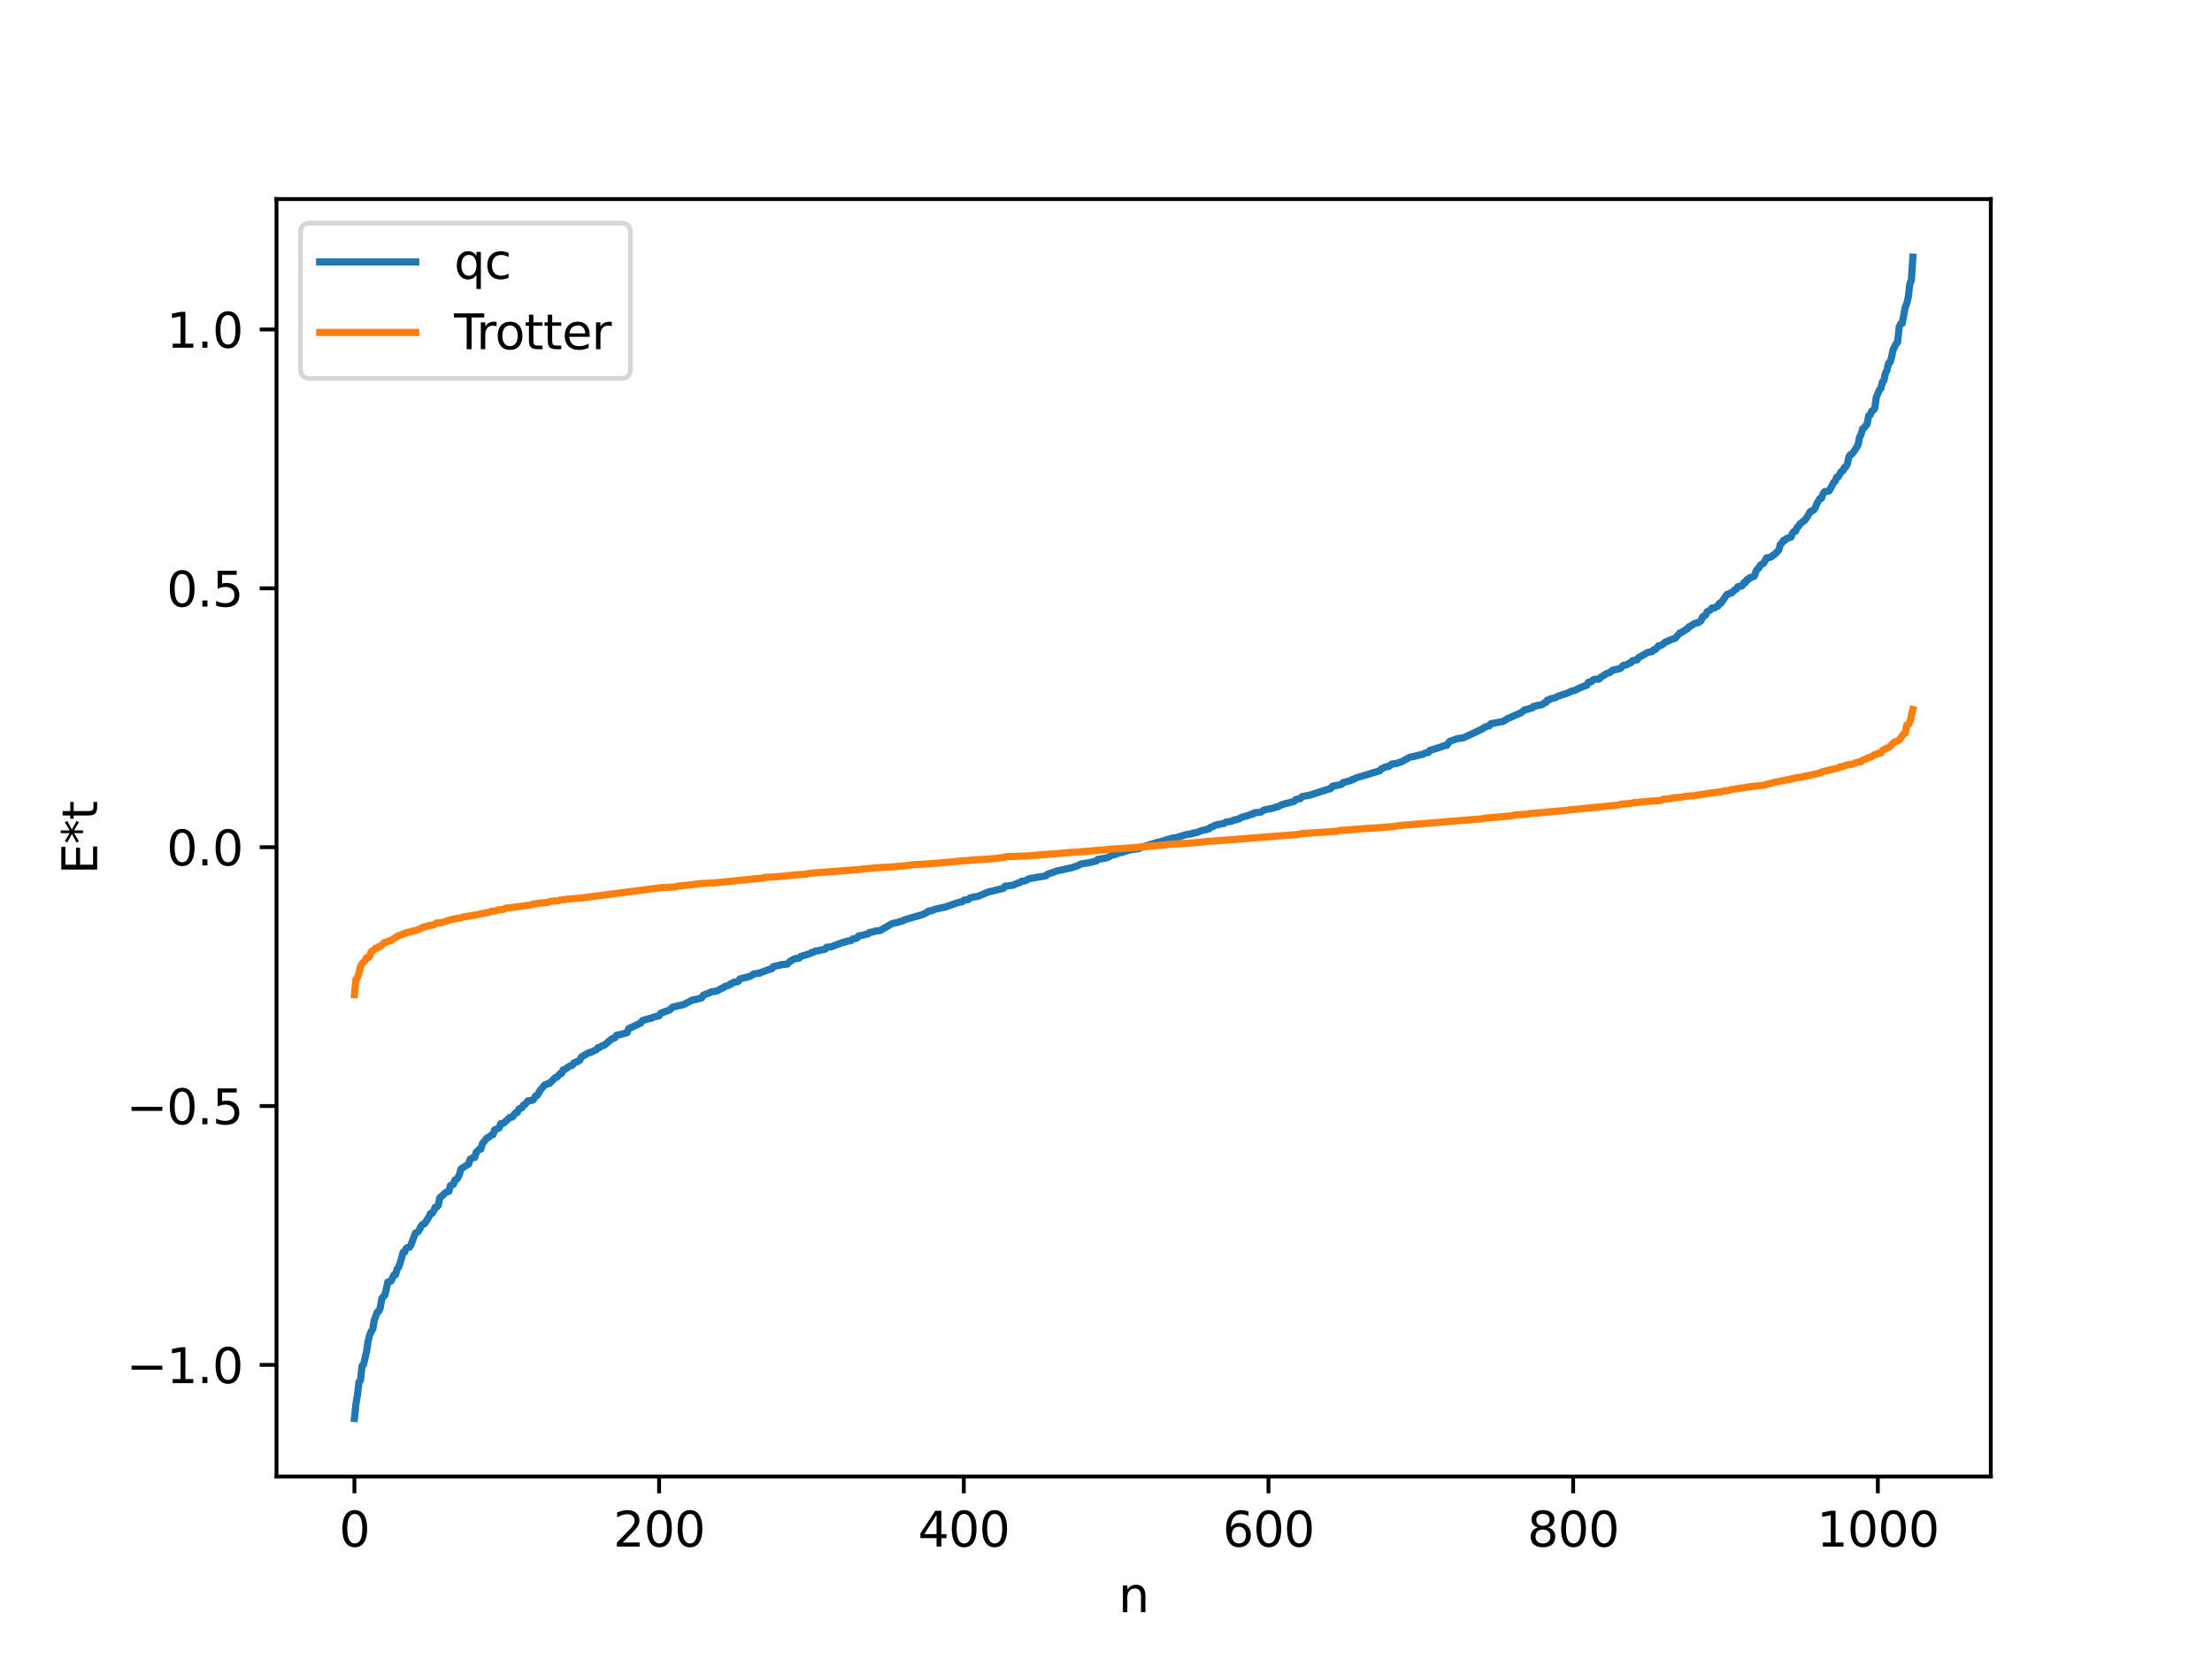 <?xml version="1.0" encoding="utf-8" standalone="no"?>
<!DOCTYPE svg PUBLIC "-//W3C//DTD SVG 1.1//EN"
  "http://www.w3.org/Graphics/SVG/1.1/DTD/svg11.dtd">
<svg xmlns:xlink="http://www.w3.org/1999/xlink" width="460.8pt" height="345.6pt" viewBox="0 0 460.8 345.6" xmlns="http://www.w3.org/2000/svg" version="1.1">
 <defs>
  <style type="text/css">*{stroke-linejoin: round; stroke-linecap: butt}</style>
 </defs>
 <g id="figure_1">
  <g id="patch_1">
   <path d="M 0 345.6 
L 460.8 345.6 
L 460.8 0 
L 0 0 
z
" style="fill: #ffffff"/>
  </g>
  <g id="axes_1">
   <g id="patch_2">
    <path d="M 57.6 307.584 
L 414.72 307.584 
L 414.72 41.472 
L 57.6 41.472 
z
" style="fill: #ffffff"/>
   </g>
   <g id="matplotlib.axis_1">
    <g id="xtick_1">
     <g id="line2d_1">
      <defs>
       <path id="m4d78d7d780" d="M 0 0 
L 0 3.5 
" style="stroke: #000000; stroke-width: 0.8"/>
      </defs>
      <g>
       <use xlink:href="#m4d78d7d780" x="73.833" y="307.584" style="stroke: #000000; stroke-width: 0.8"/>
      </g>
     </g>
     <g id="text_1">
      <!-- 0 -->
      <g transform="translate(70.651 322.182) scale(0.1 -0.1)">
       <defs>
        <path id="DejaVuSans-30" d="M 2034 4250 
Q 1547 4250 1301 3770 
Q 1056 3291 1056 2328 
Q 1056 1369 1301 889 
Q 1547 409 2034 409 
Q 2525 409 2770 889 
Q 3016 1369 3016 2328 
Q 3016 3291 2770 3770 
Q 2525 4250 2034 4250 
z
M 2034 4750 
Q 2819 4750 3233 4129 
Q 3647 3509 3647 2328 
Q 3647 1150 3233 529 
Q 2819 -91 2034 -91 
Q 1250 -91 836 529 
Q 422 1150 422 2328 
Q 422 3509 836 4129 
Q 1250 4750 2034 4750 
z
" transform="scale(0.016)"/>
       </defs>
       <use xlink:href="#DejaVuSans-30"/>
      </g>
     </g>
    </g>
    <g id="xtick_2">
     <g id="line2d_2">
      <g>
       <use xlink:href="#m4d78d7d780" x="137.304" y="307.584" style="stroke: #000000; stroke-width: 0.8"/>
      </g>
     </g>
     <g id="text_2">
      <!-- 200 -->
      <g transform="translate(127.76 322.182) scale(0.1 -0.1)">
       <defs>
        <path id="DejaVuSans-32" d="M 1228 531 
L 3431 531 
L 3431 0 
L 469 0 
L 469 531 
Q 828 903 1448 1529 
Q 2069 2156 2228 2338 
Q 2531 2678 2651 2914 
Q 2772 3150 2772 3378 
Q 2772 3750 2511 3984 
Q 2250 4219 1831 4219 
Q 1534 4219 1204 4116 
Q 875 4013 500 3803 
L 500 4441 
Q 881 4594 1212 4672 
Q 1544 4750 1819 4750 
Q 2544 4750 2975 4387 
Q 3406 4025 3406 3419 
Q 3406 3131 3298 2873 
Q 3191 2616 2906 2266 
Q 2828 2175 2409 1742 
Q 1991 1309 1228 531 
z
" transform="scale(0.016)"/>
       </defs>
       <use xlink:href="#DejaVuSans-32"/>
       <use xlink:href="#DejaVuSans-30" x="63.623"/>
       <use xlink:href="#DejaVuSans-30" x="127.246"/>
      </g>
     </g>
    </g>
    <g id="xtick_3">
     <g id="line2d_3">
      <g>
       <use xlink:href="#m4d78d7d780" x="200.775" y="307.584" style="stroke: #000000; stroke-width: 0.8"/>
      </g>
     </g>
     <g id="text_3">
      <!-- 400 -->
      <g transform="translate(191.231 322.182) scale(0.1 -0.1)">
       <defs>
        <path id="DejaVuSans-34" d="M 2419 4116 
L 825 1625 
L 2419 1625 
L 2419 4116 
z
M 2253 4666 
L 3047 4666 
L 3047 1625 
L 3713 1625 
L 3713 1100 
L 3047 1100 
L 3047 0 
L 2419 0 
L 2419 1100 
L 313 1100 
L 313 1709 
L 2253 4666 
z
" transform="scale(0.016)"/>
       </defs>
       <use xlink:href="#DejaVuSans-34"/>
       <use xlink:href="#DejaVuSans-30" x="63.623"/>
       <use xlink:href="#DejaVuSans-30" x="127.246"/>
      </g>
     </g>
    </g>
    <g id="xtick_4">
     <g id="line2d_4">
      <g>
       <use xlink:href="#m4d78d7d780" x="264.246" y="307.584" style="stroke: #000000; stroke-width: 0.8"/>
      </g>
     </g>
     <g id="text_4">
      <!-- 600 -->
      <g transform="translate(254.702 322.182) scale(0.1 -0.1)">
       <defs>
        <path id="DejaVuSans-36" d="M 2113 2584 
Q 1688 2584 1439 2293 
Q 1191 2003 1191 1497 
Q 1191 994 1439 701 
Q 1688 409 2113 409 
Q 2538 409 2786 701 
Q 3034 994 3034 1497 
Q 3034 2003 2786 2293 
Q 2538 2584 2113 2584 
z
M 3366 4563 
L 3366 3988 
Q 3128 4100 2886 4159 
Q 2644 4219 2406 4219 
Q 1781 4219 1451 3797 
Q 1122 3375 1075 2522 
Q 1259 2794 1537 2939 
Q 1816 3084 2150 3084 
Q 2853 3084 3261 2657 
Q 3669 2231 3669 1497 
Q 3669 778 3244 343 
Q 2819 -91 2113 -91 
Q 1303 -91 875 529 
Q 447 1150 447 2328 
Q 447 3434 972 4092 
Q 1497 4750 2381 4750 
Q 2619 4750 2861 4703 
Q 3103 4656 3366 4563 
z
" transform="scale(0.016)"/>
       </defs>
       <use xlink:href="#DejaVuSans-36"/>
       <use xlink:href="#DejaVuSans-30" x="63.623"/>
       <use xlink:href="#DejaVuSans-30" x="127.246"/>
      </g>
     </g>
    </g>
    <g id="xtick_5">
     <g id="line2d_5">
      <g>
       <use xlink:href="#m4d78d7d780" x="327.717" y="307.584" style="stroke: #000000; stroke-width: 0.8"/>
      </g>
     </g>
     <g id="text_5">
      <!-- 800 -->
      <g transform="translate(318.173 322.182) scale(0.1 -0.1)">
       <defs>
        <path id="DejaVuSans-38" d="M 2034 2216 
Q 1584 2216 1326 1975 
Q 1069 1734 1069 1313 
Q 1069 891 1326 650 
Q 1584 409 2034 409 
Q 2484 409 2743 651 
Q 3003 894 3003 1313 
Q 3003 1734 2745 1975 
Q 2488 2216 2034 2216 
z
M 1403 2484 
Q 997 2584 770 2862 
Q 544 3141 544 3541 
Q 544 4100 942 4425 
Q 1341 4750 2034 4750 
Q 2731 4750 3128 4425 
Q 3525 4100 3525 3541 
Q 3525 3141 3298 2862 
Q 3072 2584 2669 2484 
Q 3125 2378 3379 2068 
Q 3634 1759 3634 1313 
Q 3634 634 3220 271 
Q 2806 -91 2034 -91 
Q 1263 -91 848 271 
Q 434 634 434 1313 
Q 434 1759 690 2068 
Q 947 2378 1403 2484 
z
M 1172 3481 
Q 1172 3119 1398 2916 
Q 1625 2713 2034 2713 
Q 2441 2713 2670 2916 
Q 2900 3119 2900 3481 
Q 2900 3844 2670 4047 
Q 2441 4250 2034 4250 
Q 1625 4250 1398 4047 
Q 1172 3844 1172 3481 
z
" transform="scale(0.016)"/>
       </defs>
       <use xlink:href="#DejaVuSans-38"/>
       <use xlink:href="#DejaVuSans-30" x="63.623"/>
       <use xlink:href="#DejaVuSans-30" x="127.246"/>
      </g>
     </g>
    </g>
    <g id="xtick_6">
     <g id="line2d_6">
      <g>
       <use xlink:href="#m4d78d7d780" x="391.188" y="307.584" style="stroke: #000000; stroke-width: 0.8"/>
      </g>
     </g>
     <g id="text_6">
      <!-- 1000 -->
      <g transform="translate(378.463 322.182) scale(0.1 -0.1)">
       <defs>
        <path id="DejaVuSans-31" d="M 794 531 
L 1825 531 
L 1825 4091 
L 703 3866 
L 703 4441 
L 1819 4666 
L 2450 4666 
L 2450 531 
L 3481 531 
L 3481 0 
L 794 0 
L 794 531 
z
" transform="scale(0.016)"/>
       </defs>
       <use xlink:href="#DejaVuSans-31"/>
       <use xlink:href="#DejaVuSans-30" x="63.623"/>
       <use xlink:href="#DejaVuSans-30" x="127.246"/>
       <use xlink:href="#DejaVuSans-30" x="190.869"/>
      </g>
     </g>
    </g>
    <g id="text_7">
     <!-- n -->
     <g transform="translate(232.991 335.861) scale(0.1 -0.1)">
      <defs>
       <path id="DejaVuSans-6e" d="M 3513 2113 
L 3513 0 
L 2938 0 
L 2938 2094 
Q 2938 2591 2744 2837 
Q 2550 3084 2163 3084 
Q 1697 3084 1428 2787 
Q 1159 2491 1159 1978 
L 1159 0 
L 581 0 
L 581 3500 
L 1159 3500 
L 1159 2956 
Q 1366 3272 1645 3428 
Q 1925 3584 2291 3584 
Q 2894 3584 3203 3211 
Q 3513 2838 3513 2113 
z
" transform="scale(0.016)"/>
      </defs>
      <use xlink:href="#DejaVuSans-6e"/>
     </g>
    </g>
   </g>
   <g id="matplotlib.axis_2">
    <g id="ytick_1">
     <g id="line2d_7">
      <defs>
       <path id="me60b909396" d="M 0 0 
L -3.5 0 
" style="stroke: #000000; stroke-width: 0.8"/>
      </defs>
      <g>
       <use xlink:href="#me60b909396" x="57.6" y="284.326" style="stroke: #000000; stroke-width: 0.8"/>
      </g>
     </g>
     <g id="text_8">
      <!-- −1.0 -->
      <g transform="translate(26.317 288.125) scale(0.1 -0.1)">
       <defs>
        <path id="DejaVuSans-2212" d="M 678 2272 
L 4684 2272 
L 4684 1741 
L 678 1741 
L 678 2272 
z
" transform="scale(0.016)"/>
        <path id="DejaVuSans-2e" d="M 684 794 
L 1344 794 
L 1344 0 
L 684 0 
L 684 794 
z
" transform="scale(0.016)"/>
       </defs>
       <use xlink:href="#DejaVuSans-2212"/>
       <use xlink:href="#DejaVuSans-31" x="83.789"/>
       <use xlink:href="#DejaVuSans-2e" x="147.412"/>
       <use xlink:href="#DejaVuSans-30" x="179.199"/>
      </g>
     </g>
    </g>
    <g id="ytick_2">
     <g id="line2d_8">
      <g>
       <use xlink:href="#me60b909396" x="57.6" y="230.404" style="stroke: #000000; stroke-width: 0.8"/>
      </g>
     </g>
     <g id="text_9">
      <!-- −0.5 -->
      <g transform="translate(26.317 234.203) scale(0.1 -0.1)">
       <defs>
        <path id="DejaVuSans-35" d="M 691 4666 
L 3169 4666 
L 3169 4134 
L 1269 4134 
L 1269 2991 
Q 1406 3038 1543 3061 
Q 1681 3084 1819 3084 
Q 2600 3084 3056 2656 
Q 3513 2228 3513 1497 
Q 3513 744 3044 326 
Q 2575 -91 1722 -91 
Q 1428 -91 1123 -41 
Q 819 9 494 109 
L 494 744 
Q 775 591 1075 516 
Q 1375 441 1709 441 
Q 2250 441 2565 725 
Q 2881 1009 2881 1497 
Q 2881 1984 2565 2268 
Q 2250 2553 1709 2553 
Q 1456 2553 1204 2497 
Q 953 2441 691 2322 
L 691 4666 
z
" transform="scale(0.016)"/>
       </defs>
       <use xlink:href="#DejaVuSans-2212"/>
       <use xlink:href="#DejaVuSans-30" x="83.789"/>
       <use xlink:href="#DejaVuSans-2e" x="147.412"/>
       <use xlink:href="#DejaVuSans-35" x="179.199"/>
      </g>
     </g>
    </g>
    <g id="ytick_3">
     <g id="line2d_9">
      <g>
       <use xlink:href="#me60b909396" x="57.6" y="176.482" style="stroke: #000000; stroke-width: 0.8"/>
      </g>
     </g>
     <g id="text_10">
      <!-- 0.0 -->
      <g transform="translate(34.697 180.281) scale(0.1 -0.1)">
       <use xlink:href="#DejaVuSans-30"/>
       <use xlink:href="#DejaVuSans-2e" x="63.623"/>
       <use xlink:href="#DejaVuSans-30" x="95.41"/>
      </g>
     </g>
    </g>
    <g id="ytick_4">
     <g id="line2d_10">
      <g>
       <use xlink:href="#me60b909396" x="57.6" y="122.56" style="stroke: #000000; stroke-width: 0.8"/>
      </g>
     </g>
     <g id="text_11">
      <!-- 0.5 -->
      <g transform="translate(34.697 126.359) scale(0.1 -0.1)">
       <use xlink:href="#DejaVuSans-30"/>
       <use xlink:href="#DejaVuSans-2e" x="63.623"/>
       <use xlink:href="#DejaVuSans-35" x="95.41"/>
      </g>
     </g>
    </g>
    <g id="ytick_5">
     <g id="line2d_11">
      <g>
       <use xlink:href="#me60b909396" x="57.6" y="68.638" style="stroke: #000000; stroke-width: 0.8"/>
      </g>
     </g>
     <g id="text_12">
      <!-- 1.0 -->
      <g transform="translate(34.697 72.437) scale(0.1 -0.1)">
       <use xlink:href="#DejaVuSans-31"/>
       <use xlink:href="#DejaVuSans-2e" x="63.623"/>
       <use xlink:href="#DejaVuSans-30" x="95.41"/>
      </g>
     </g>
    </g>
    <g id="text_13">
     <!-- E*t -->
     <g transform="translate(20.238 182.148) rotate(-90) scale(0.1 -0.1)">
      <defs>
       <path id="DejaVuSans-45" d="M 628 4666 
L 3578 4666 
L 3578 4134 
L 1259 4134 
L 1259 2753 
L 3481 2753 
L 3481 2222 
L 1259 2222 
L 1259 531 
L 3634 531 
L 3634 0 
L 628 0 
L 628 4666 
z
" transform="scale(0.016)"/>
       <path id="DejaVuSans-2a" d="M 3009 3897 
L 1888 3291 
L 3009 2681 
L 2828 2375 
L 1778 3009 
L 1778 1831 
L 1422 1831 
L 1422 3009 
L 372 2375 
L 191 2681 
L 1313 3291 
L 191 3897 
L 372 4206 
L 1422 3572 
L 1422 4750 
L 1778 4750 
L 1778 3572 
L 2828 4206 
L 3009 3897 
z
" transform="scale(0.016)"/>
       <path id="DejaVuSans-74" d="M 1172 4494 
L 1172 3500 
L 2356 3500 
L 2356 3053 
L 1172 3053 
L 1172 1153 
Q 1172 725 1289 603 
Q 1406 481 1766 481 
L 2356 481 
L 2356 0 
L 1766 0 
Q 1100 0 847 248 
Q 594 497 594 1153 
L 594 3053 
L 172 3053 
L 172 3500 
L 594 3500 
L 594 4494 
L 1172 4494 
z
" transform="scale(0.016)"/>
      </defs>
      <use xlink:href="#DejaVuSans-45"/>
      <use xlink:href="#DejaVuSans-2a" x="63.184"/>
      <use xlink:href="#DejaVuSans-74" x="113.184"/>
     </g>
    </g>
   </g>
   <g id="line2d_12">
    <path d="M 73.833 295.488 
L 74.15 292.428 
L 74.467 290.595 
L 74.785 287.853 
L 75.102 287.522 
L 75.42 284.562 
L 75.737 284.247 
L 76.372 281.498 
L 76.689 279.36 
L 77.006 278.119 
L 77.324 277.367 
L 77.641 276.936 
L 77.958 275.059 
L 78.593 273.325 
L 78.91 273.169 
L 79.228 272.39 
L 79.545 270.484 
L 80.18 269.769 
L 80.815 267.051 
L 81.449 266.877 
L 82.084 265.572 
L 82.401 265.549 
L 82.719 264.358 
L 83.036 263.987 
L 83.353 263.126 
L 83.988 260.884 
L 84.305 260.816 
L 84.623 260.07 
L 84.94 259.867 
L 85.258 259.86 
L 85.575 259.424 
L 86.527 256.904 
L 86.844 256.79 
L 87.162 256.521 
L 87.796 255.312 
L 88.114 255.006 
L 88.431 254.946 
L 89.383 253.461 
L 89.7 252.779 
L 90.018 252.762 
L 90.335 252.27 
L 90.653 251.497 
L 90.97 251.465 
L 91.287 251.104 
L 91.605 249.544 
L 92.874 248.399 
L 93.509 248.166 
L 93.826 246.982 
L 94.143 246.785 
L 94.461 246.73 
L 94.778 245.797 
L 95.096 245.727 
L 95.413 245.289 
L 95.73 244.545 
L 96.048 243.505 
L 97.634 242.477 
L 97.952 241.471 
L 98.586 241.139 
L 98.904 241.132 
L 99.221 240.007 
L 99.856 239.428 
L 100.173 239.379 
L 100.491 238.235 
L 101.443 237.075 
L 101.76 236.94 
L 102.395 236.449 
L 102.712 236.364 
L 103.029 235.394 
L 103.981 234.98 
L 104.299 234.087 
L 104.934 233.97 
L 106.203 232.777 
L 106.52 232.768 
L 106.838 232.606 
L 107.155 232.095 
L 107.472 231.799 
L 107.79 231.723 
L 108.107 231.022 
L 108.742 230.753 
L 109.059 230.172 
L 109.377 230.06 
L 110.011 229.322 
L 110.963 229.189 
L 111.281 228.82 
L 111.598 228.277 
L 111.915 228.187 
L 112.55 227.111 
L 113.502 225.974 
L 113.82 225.905 
L 114.137 225.716 
L 114.454 225.713 
L 115.089 225.068 
L 115.724 224.446 
L 116.041 224.396 
L 116.676 223.651 
L 116.993 223.613 
L 117.31 222.876 
L 117.628 222.825 
L 118.58 222.131 
L 119.215 221.918 
L 119.532 221.44 
L 120.167 221.2 
L 120.801 220.865 
L 121.119 220.185 
L 122.705 219.271 
L 123.023 219.253 
L 124.292 218.635 
L 124.61 218.216 
L 124.927 218.198 
L 125.562 217.794 
L 125.879 217.75 
L 127.466 216.4 
L 128.1 216.18 
L 128.418 215.667 
L 129.37 215.476 
L 130.639 215.118 
L 130.957 214.301 
L 133.496 213.099 
L 133.813 212.61 
L 135.4 212.141 
L 135.717 212.14 
L 136.034 211.917 
L 137.304 211.61 
L 137.621 211.078 
L 139.525 210.38 
L 140.16 209.765 
L 140.795 209.67 
L 141.112 209.535 
L 141.747 209.441 
L 142.381 209.283 
L 144.286 208.301 
L 144.92 208.223 
L 145.555 208.054 
L 146.19 207.89 
L 146.507 207.321 
L 147.142 207.068 
L 147.777 206.85 
L 148.094 206.632 
L 149.363 206.431 
L 150.315 205.894 
L 150.633 205.807 
L 150.95 205.511 
L 151.902 205.226 
L 152.22 204.929 
L 152.537 204.89 
L 152.854 204.61 
L 153.489 204.546 
L 153.806 204.432 
L 154.124 203.934 
L 156.028 203.452 
L 156.345 203.348 
L 156.98 202.904 
L 157.932 202.751 
L 158.249 202.743 
L 158.567 202.545 
L 158.884 202.482 
L 159.519 202.187 
L 160.788 201.801 
L 161.105 201.367 
L 162.058 201.128 
L 162.375 201.114 
L 162.692 200.946 
L 163.962 200.851 
L 164.596 200.249 
L 165.548 199.721 
L 166.5 199.585 
L 166.818 199.228 
L 168.722 198.673 
L 169.039 198.432 
L 169.357 198.419 
L 169.674 198.189 
L 171.896 197.741 
L 172.213 197.331 
L 173.165 197.23 
L 175.704 196.283 
L 176.021 196.279 
L 176.339 196.086 
L 177.291 195.941 
L 177.608 195.611 
L 178.243 195.489 
L 178.56 195.381 
L 178.877 194.971 
L 179.829 194.798 
L 180.464 194.59 
L 180.781 194.573 
L 181.099 194.262 
L 182.051 194.09 
L 182.368 193.936 
L 183.32 193.863 
L 185.859 192.399 
L 187.129 192.112 
L 187.763 191.896 
L 188.081 191.86 
L 188.398 191.622 
L 192.206 190.524 
L 192.841 190.188 
L 193.158 190.064 
L 193.476 189.765 
L 194.11 189.72 
L 194.745 189.429 
L 195.697 189.201 
L 196.967 188.937 
L 199.505 188.042 
L 200.458 187.83 
L 200.775 187.532 
L 201.727 187.402 
L 202.044 187.061 
L 202.996 186.828 
L 203.631 186.763 
L 205.853 185.827 
L 209.026 185.061 
L 209.343 184.629 
L 210.613 184.458 
L 210.93 184.425 
L 212.2 183.906 
L 212.517 183.814 
L 212.834 183.583 
L 213.469 183.526 
L 214.421 183.031 
L 215.373 182.889 
L 216.008 182.734 
L 216.643 182.677 
L 217.912 182.428 
L 218.229 182.103 
L 219.499 181.68 
L 220.134 181.447 
L 223.307 180.75 
L 223.942 180.504 
L 224.259 180.465 
L 225.211 179.971 
L 227.115 179.671 
L 228.067 179.41 
L 228.385 179.364 
L 228.702 179.013 
L 230.289 178.766 
L 230.924 178.569 
L 231.558 178.161 
L 232.193 178.065 
L 232.51 177.86 
L 232.828 177.829 
L 233.145 177.664 
L 233.78 177.565 
L 235.049 177.138 
L 235.684 177.016 
L 237.271 176.783 
L 237.905 176.458 
L 239.175 176.086 
L 240.762 175.581 
L 242.348 175.178 
L 242.666 175.149 
L 242.983 174.926 
L 243.618 174.786 
L 244.253 174.559 
L 244.887 174.538 
L 247.109 173.854 
L 248.378 173.676 
L 248.696 173.511 
L 249.33 173.44 
L 250.282 173.041 
L 250.917 172.896 
L 251.869 172.66 
L 252.186 172.334 
L 252.821 172.131 
L 253.139 171.892 
L 253.456 171.87 
L 253.773 171.719 
L 254.091 171.705 
L 254.725 171.555 
L 255.043 171.54 
L 255.36 171.257 
L 256.629 171.069 
L 256.947 170.844 
L 257.581 170.769 
L 257.899 170.592 
L 258.216 170.561 
L 258.534 170.303 
L 260.438 169.76 
L 260.755 169.561 
L 261.072 169.557 
L 261.39 169.307 
L 262.659 169.179 
L 263.294 168.746 
L 265.198 168.356 
L 265.833 168.109 
L 266.15 168.097 
L 266.785 167.736 
L 267.737 167.409 
L 268.372 167.275 
L 269.641 166.928 
L 269.958 166.551 
L 270.91 166.342 
L 271.228 165.951 
L 273.132 165.576 
L 274.084 165.256 
L 277.258 164.238 
L 277.575 163.777 
L 278.844 163.555 
L 279.479 163.383 
L 279.796 163.016 
L 281.383 162.618 
L 281.7 162.378 
L 282.018 162.342 
L 282.335 162.107 
L 287.413 160.579 
L 287.73 160.203 
L 288.682 159.735 
L 289.317 159.656 
L 289.952 159.15 
L 290.904 159.063 
L 291.539 158.784 
L 291.856 158.754 
L 293.76 157.711 
L 294.395 157.612 
L 295.981 157.214 
L 296.299 157.178 
L 296.934 156.854 
L 297.568 156.76 
L 297.886 156.284 
L 298.52 156.136 
L 300.424 155.524 
L 300.742 155.342 
L 301.377 155.279 
L 302.011 154.435 
L 303.598 153.876 
L 304.867 153.689 
L 307.406 152.514 
L 308.993 151.746 
L 309.31 151.459 
L 310.262 151.19 
L 310.58 150.766 
L 313.119 150.292 
L 314.071 149.705 
L 316.927 148.435 
L 317.562 147.892 
L 318.514 147.673 
L 318.831 147.519 
L 319.148 147.505 
L 319.466 147.155 
L 319.783 147.146 
L 320.1 146.984 
L 321.053 146.844 
L 321.37 146.717 
L 321.687 146.442 
L 322.005 146.359 
L 322.322 145.867 
L 322.639 145.845 
L 322.957 145.588 
L 323.909 145.373 
L 324.543 145.045 
L 326.765 144.292 
L 327.4 143.969 
L 328.034 143.849 
L 328.986 143.361 
L 329.939 142.96 
L 330.573 142.76 
L 330.891 142.136 
L 331.208 142.124 
L 331.525 141.981 
L 331.843 141.662 
L 332.16 141.516 
L 333.112 141.466 
L 333.429 141.104 
L 334.064 140.726 
L 334.699 140.296 
L 335.334 140.116 
L 335.968 139.598 
L 337.238 139.348 
L 337.555 139.236 
L 338.19 138.581 
L 338.824 138.51 
L 339.459 138.109 
L 339.777 138.043 
L 340.094 137.622 
L 341.046 137.462 
L 341.363 136.963 
L 341.998 136.637 
L 343.267 135.905 
L 343.902 135.796 
L 344.22 135.695 
L 344.537 135.321 
L 344.854 135.288 
L 345.172 134.996 
L 345.489 134.541 
L 346.124 134.419 
L 347.076 133.649 
L 347.393 133.61 
L 348.028 133.261 
L 348.98 132.962 
L 349.932 131.858 
L 350.249 131.784 
L 350.567 131.525 
L 350.884 131.414 
L 351.201 131.131 
L 351.519 131.018 
L 351.836 130.547 
L 352.153 130.469 
L 352.788 130.003 
L 353.423 129.747 
L 353.74 129.731 
L 354.375 129.265 
L 354.692 128.484 
L 355.01 128.358 
L 355.327 128.107 
L 355.644 127.422 
L 356.279 127.094 
L 356.596 126.684 
L 357.231 126.625 
L 357.548 126.374 
L 357.866 126.287 
L 358.183 125.678 
L 358.5 125.656 
L 359.77 123.821 
L 360.087 123.783 
L 360.405 123.557 
L 360.722 123.527 
L 361.357 122.891 
L 361.674 122.776 
L 361.991 122.227 
L 362.626 122.127 
L 362.943 122.022 
L 363.261 121.396 
L 363.578 121.393 
L 363.896 120.766 
L 364.213 120.741 
L 364.53 120.332 
L 364.848 120.297 
L 365.482 120.005 
L 365.8 119.037 
L 366.117 118.51 
L 366.434 118.294 
L 366.752 117.689 
L 367.386 117.343 
L 368.021 116.202 
L 368.656 116.12 
L 368.973 116.032 
L 369.291 115.68 
L 369.608 115.565 
L 370.56 114.588 
L 370.877 113.393 
L 371.195 113.156 
L 371.512 112.579 
L 371.829 112.574 
L 372.147 112.191 
L 373.099 111.906 
L 373.416 111.057 
L 373.734 110.708 
L 374.051 110.679 
L 374.368 109.885 
L 374.686 109.626 
L 375.003 109.091 
L 375.955 108.394 
L 376.59 107.507 
L 376.907 106.876 
L 377.224 106.499 
L 377.542 106.434 
L 377.859 106.212 
L 378.177 105.745 
L 378.494 104.89 
L 379.129 103.861 
L 379.446 103.801 
L 379.763 102.897 
L 380.081 102.439 
L 381.033 102.273 
L 381.667 101.156 
L 381.985 100.492 
L 382.302 100.231 
L 382.62 99.419 
L 382.937 99.363 
L 383.572 98.218 
L 383.889 98.11 
L 384.206 97.409 
L 384.524 97.264 
L 384.841 96.655 
L 385.158 95.209 
L 385.476 94.712 
L 385.793 94.598 
L 386.428 93.715 
L 387.062 92.706 
L 387.38 91.094 
L 387.697 90.5 
L 388.015 89.353 
L 388.332 89.104 
L 388.967 88.326 
L 389.284 86.595 
L 389.601 86.435 
L 389.919 85.625 
L 390.236 85.479 
L 390.553 85.066 
L 390.871 82.758 
L 391.505 81.223 
L 391.823 80.918 
L 392.14 79.57 
L 392.458 79.26 
L 392.775 77.731 
L 393.092 77.146 
L 393.41 75.701 
L 393.727 75.458 
L 394.044 74.429 
L 394.362 72.893 
L 394.996 71.585 
L 395.314 71.286 
L 395.631 68.133 
L 395.948 67.444 
L 396.266 67.367 
L 396.9 63.951 
L 397.218 63.252 
L 397.535 61.901 
L 397.853 59.113 
L 398.17 58.442 
L 398.487 53.568 
L 398.487 53.568 
" clip-path="url(#p552a6a45cd)" style="fill: none; stroke: #1f77b4; stroke-width: 1.5; stroke-linecap: square"/>
   </g>
   <g id="line2d_13">
    <path d="M 73.833 207.217 
L 74.15 203.982 
L 74.467 203.665 
L 74.785 202.746 
L 75.102 201.315 
L 75.42 200.747 
L 76.054 200.084 
L 76.372 199.511 
L 76.689 199.511 
L 77.006 199.226 
L 77.324 198.289 
L 77.641 198.08 
L 78.276 197.511 
L 78.593 197.511 
L 78.91 197.195 
L 79.228 197.184 
L 80.18 196.276 
L 80.497 196.276 
L 81.132 195.991 
L 81.449 195.903 
L 83.036 194.884 
L 83.671 194.763 
L 83.988 194.518 
L 84.305 194.496 
L 84.623 194.276 
L 84.94 194.276 
L 85.258 194.137 
L 85.575 194.12 
L 85.892 193.959 
L 86.527 193.877 
L 87.479 193.491 
L 88.431 193.04 
L 88.748 193.04 
L 89.383 192.803 
L 90.335 192.668 
L 90.97 192.277 
L 91.922 192.223 
L 93.826 191.609 
L 95.413 191.283 
L 96.048 191.232 
L 96.365 191.041 
L 97 190.944 
L 98.904 190.64 
L 99.539 190.509 
L 100.808 190.255 
L 102.077 189.997 
L 102.395 189.808 
L 103.029 189.805 
L 103.664 189.568 
L 104.934 189.432 
L 105.251 189.21 
L 108.742 188.772 
L 110.011 188.583 
L 110.329 188.573 
L 110.963 188.374 
L 112.233 188.155 
L 114.137 187.997 
L 114.454 187.816 
L 115.724 187.666 
L 116.358 187.642 
L 116.676 187.489 
L 117.628 187.404 
L 118.262 187.289 
L 121.119 187.063 
L 137.939 184.887 
L 140.795 184.761 
L 141.112 184.608 
L 144.603 184.242 
L 145.872 184.061 
L 149.046 183.908 
L 157.932 183.001 
L 158.884 182.962 
L 159.201 182.771 
L 161.105 182.685 
L 163.644 182.488 
L 164.279 182.394 
L 166.5 182.21 
L 167.77 182.112 
L 168.087 182.103 
L 168.405 181.942 
L 179.195 181.123 
L 179.829 181.011 
L 181.416 180.9 
L 182.368 180.774 
L 185.859 180.592 
L 188.081 180.405 
L 189.033 180.291 
L 190.302 180.126 
L 193.793 179.937 
L 195.38 179.801 
L 200.458 179.335 
L 201.727 179.253 
L 202.362 179.163 
L 204.266 179.066 
L 205.218 178.998 
L 207.122 178.867 
L 209.026 178.61 
L 209.343 178.586 
L 209.661 178.451 
L 213.786 178.32 
L 221.72 177.7 
L 222.99 177.583 
L 224.259 177.503 
L 226.798 177.312 
L 228.702 177.137 
L 229.972 177.056 
L 231.241 176.891 
L 234.732 176.702 
L 236.319 176.566 
L 240.444 176.193 
L 242.031 176.081 
L 243.3 175.924 
L 244.887 175.831 
L 245.839 175.763 
L 248.696 175.574 
L 250.917 175.356 
L 251.552 175.252 
L 252.821 175.205 
L 270.593 173.821 
L 270.91 173.674 
L 278.527 173.169 
L 279.162 172.999 
L 284.874 172.576 
L 287.73 172.397 
L 289 172.277 
L 290.269 172.194 
L 290.904 172.086 
L 291.539 171.975 
L 301.059 171.194 
L 302.011 171.113 
L 303.281 171.013 
L 308.676 170.585 
L 309.31 170.438 
L 312.484 170.16 
L 314.071 170.034 
L 315.023 169.933 
L 315.658 169.746 
L 317.879 169.629 
L 318.196 169.617 
L 318.514 169.469 
L 320.735 169.34 
L 322.005 169.188 
L 326.13 168.84 
L 326.765 168.74 
L 337.238 167.703 
L 337.555 167.559 
L 339.777 167.35 
L 340.411 167.203 
L 342.95 166.973 
L 344.22 166.875 
L 345.806 166.767 
L 346.124 166.698 
L 346.441 166.51 
L 347.71 166.394 
L 348.028 166.381 
L 348.345 166.224 
L 350.567 166.031 
L 351.201 165.874 
L 352.788 165.759 
L 355.01 165.429 
L 355.644 165.315 
L 358.5 164.963 
L 359.135 164.763 
L 360.087 164.691 
L 360.405 164.517 
L 362.626 164.191 
L 364.848 163.856 
L 366.752 163.64 
L 367.704 163.549 
L 368.339 163.275 
L 368.656 163.273 
L 369.608 162.967 
L 372.781 162.37 
L 374.368 161.984 
L 375.32 161.925 
L 375.638 161.757 
L 376.59 161.594 
L 379.129 161.03 
L 379.763 160.732 
L 380.715 160.504 
L 382.937 160.016 
L 383.254 159.754 
L 383.572 159.75 
L 384.841 159.342 
L 385.793 159.217 
L 386.428 158.952 
L 387.062 158.749 
L 387.697 158.69 
L 388.015 158.358 
L 388.967 158.015 
L 389.284 157.798 
L 389.601 157.795 
L 390.553 157.176 
L 390.871 157.169 
L 391.188 156.93 
L 391.823 156.892 
L 392.14 156.336 
L 392.775 155.982 
L 393.41 155.717 
L 393.727 155.49 
L 394.362 154.811 
L 394.679 154.563 
L 394.996 154.506 
L 395.631 154.15 
L 396.583 152.861 
L 396.9 152.747 
L 397.218 151.048 
L 397.535 150.915 
L 397.853 150.424 
L 398.487 147.813 
L 398.487 147.813 
" clip-path="url(#p552a6a45cd)" style="fill: none; stroke: #ff7f0e; stroke-width: 1.5; stroke-linecap: square"/>
   </g>
   <g id="patch_3">
    <path d="M 57.6 307.584 
L 57.6 41.472 
" style="fill: none; stroke: #000000; stroke-width: 0.8; stroke-linejoin: miter; stroke-linecap: square"/>
   </g>
   <g id="patch_4">
    <path d="M 414.72 307.584 
L 414.72 41.472 
" style="fill: none; stroke: #000000; stroke-width: 0.8; stroke-linejoin: miter; stroke-linecap: square"/>
   </g>
   <g id="patch_5">
    <path d="M 57.6 307.584 
L 414.72 307.584 
" style="fill: none; stroke: #000000; stroke-width: 0.8; stroke-linejoin: miter; stroke-linecap: square"/>
   </g>
   <g id="patch_6">
    <path d="M 57.6 41.472 
L 414.72 41.472 
" style="fill: none; stroke: #000000; stroke-width: 0.8; stroke-linejoin: miter; stroke-linecap: square"/>
   </g>
   <g id="legend_1">
    <g id="patch_7">
     <path d="M 64.6 78.828 
L 129.342 78.828 
Q 131.342 78.828 131.342 76.828 
L 131.342 48.472 
Q 131.342 46.472 129.342 46.472 
L 64.6 46.472 
Q 62.6 46.472 62.6 48.472 
L 62.6 76.828 
Q 62.6 78.828 64.6 78.828 
z
" style="fill: #ffffff; opacity: 0.8; stroke: #cccccc; stroke-linejoin: miter"/>
    </g>
    <g id="line2d_14">
     <path d="M 66.6 54.57 
L 76.6 54.57 
L 86.6 54.57 
" style="fill: none; stroke: #1f77b4; stroke-width: 1.5; stroke-linecap: square"/>
    </g>
    <g id="text_14">
     <!-- qc -->
     <g transform="translate(94.6 58.07) scale(0.1 -0.1)">
      <defs>
       <path id="DejaVuSans-71" d="M 947 1747 
Q 947 1113 1208 752 
Q 1469 391 1925 391 
Q 2381 391 2643 752 
Q 2906 1113 2906 1747 
Q 2906 2381 2643 2742 
Q 2381 3103 1925 3103 
Q 1469 3103 1208 2742 
Q 947 2381 947 1747 
z
M 2906 525 
Q 2725 213 2448 61 
Q 2172 -91 1784 -91 
Q 1150 -91 751 415 
Q 353 922 353 1747 
Q 353 2572 751 3078 
Q 1150 3584 1784 3584 
Q 2172 3584 2448 3432 
Q 2725 3281 2906 2969 
L 2906 3500 
L 3481 3500 
L 3481 -1331 
L 2906 -1331 
L 2906 525 
z
" transform="scale(0.016)"/>
       <path id="DejaVuSans-63" d="M 3122 3366 
L 3122 2828 
Q 2878 2963 2633 3030 
Q 2388 3097 2138 3097 
Q 1578 3097 1268 2742 
Q 959 2388 959 1747 
Q 959 1106 1268 751 
Q 1578 397 2138 397 
Q 2388 397 2633 464 
Q 2878 531 3122 666 
L 3122 134 
Q 2881 22 2623 -34 
Q 2366 -91 2075 -91 
Q 1284 -91 818 406 
Q 353 903 353 1747 
Q 353 2603 823 3093 
Q 1294 3584 2113 3584 
Q 2378 3584 2631 3529 
Q 2884 3475 3122 3366 
z
" transform="scale(0.016)"/>
      </defs>
      <use xlink:href="#DejaVuSans-71"/>
      <use xlink:href="#DejaVuSans-63" x="63.477"/>
     </g>
    </g>
    <g id="line2d_15">
     <path d="M 66.6 69.249 
L 76.6 69.249 
L 86.6 69.249 
" style="fill: none; stroke: #ff7f0e; stroke-width: 1.5; stroke-linecap: square"/>
    </g>
    <g id="text_15">
     <!-- Trotter -->
     <g transform="translate(94.6 72.749) scale(0.1 -0.1)">
      <defs>
       <path id="DejaVuSans-54" d="M -19 4666 
L 3928 4666 
L 3928 4134 
L 2272 4134 
L 2272 0 
L 1638 0 
L 1638 4134 
L -19 4134 
L -19 4666 
z
" transform="scale(0.016)"/>
       <path id="DejaVuSans-72" d="M 2631 2963 
Q 2534 3019 2420 3045 
Q 2306 3072 2169 3072 
Q 1681 3072 1420 2755 
Q 1159 2438 1159 1844 
L 1159 0 
L 581 0 
L 581 3500 
L 1159 3500 
L 1159 2956 
Q 1341 3275 1631 3429 
Q 1922 3584 2338 3584 
Q 2397 3584 2469 3576 
Q 2541 3569 2628 3553 
L 2631 2963 
z
" transform="scale(0.016)"/>
       <path id="DejaVuSans-6f" d="M 1959 3097 
Q 1497 3097 1228 2736 
Q 959 2375 959 1747 
Q 959 1119 1226 758 
Q 1494 397 1959 397 
Q 2419 397 2687 759 
Q 2956 1122 2956 1747 
Q 2956 2369 2687 2733 
Q 2419 3097 1959 3097 
z
M 1959 3584 
Q 2709 3584 3137 3096 
Q 3566 2609 3566 1747 
Q 3566 888 3137 398 
Q 2709 -91 1959 -91 
Q 1206 -91 779 398 
Q 353 888 353 1747 
Q 353 2609 779 3096 
Q 1206 3584 1959 3584 
z
" transform="scale(0.016)"/>
       <path id="DejaVuSans-65" d="M 3597 1894 
L 3597 1613 
L 953 1613 
Q 991 1019 1311 708 
Q 1631 397 2203 397 
Q 2534 397 2845 478 
Q 3156 559 3463 722 
L 3463 178 
Q 3153 47 2828 -22 
Q 2503 -91 2169 -91 
Q 1331 -91 842 396 
Q 353 884 353 1716 
Q 353 2575 817 3079 
Q 1281 3584 2069 3584 
Q 2775 3584 3186 3129 
Q 3597 2675 3597 1894 
z
M 3022 2063 
Q 3016 2534 2758 2815 
Q 2500 3097 2075 3097 
Q 1594 3097 1305 2825 
Q 1016 2553 972 2059 
L 3022 2063 
z
" transform="scale(0.016)"/>
      </defs>
      <use xlink:href="#DejaVuSans-54"/>
      <use xlink:href="#DejaVuSans-72" x="46.334"/>
      <use xlink:href="#DejaVuSans-6f" x="85.197"/>
      <use xlink:href="#DejaVuSans-74" x="146.379"/>
      <use xlink:href="#DejaVuSans-74" x="185.588"/>
      <use xlink:href="#DejaVuSans-65" x="224.797"/>
      <use xlink:href="#DejaVuSans-72" x="286.32"/>
     </g>
    </g>
   </g>
  </g>
 </g>
 <defs>
  <clipPath id="p552a6a45cd">
   <rect x="57.6" y="41.472" width="357.12" height="266.112"/>
  </clipPath>
 </defs>
</svg>
